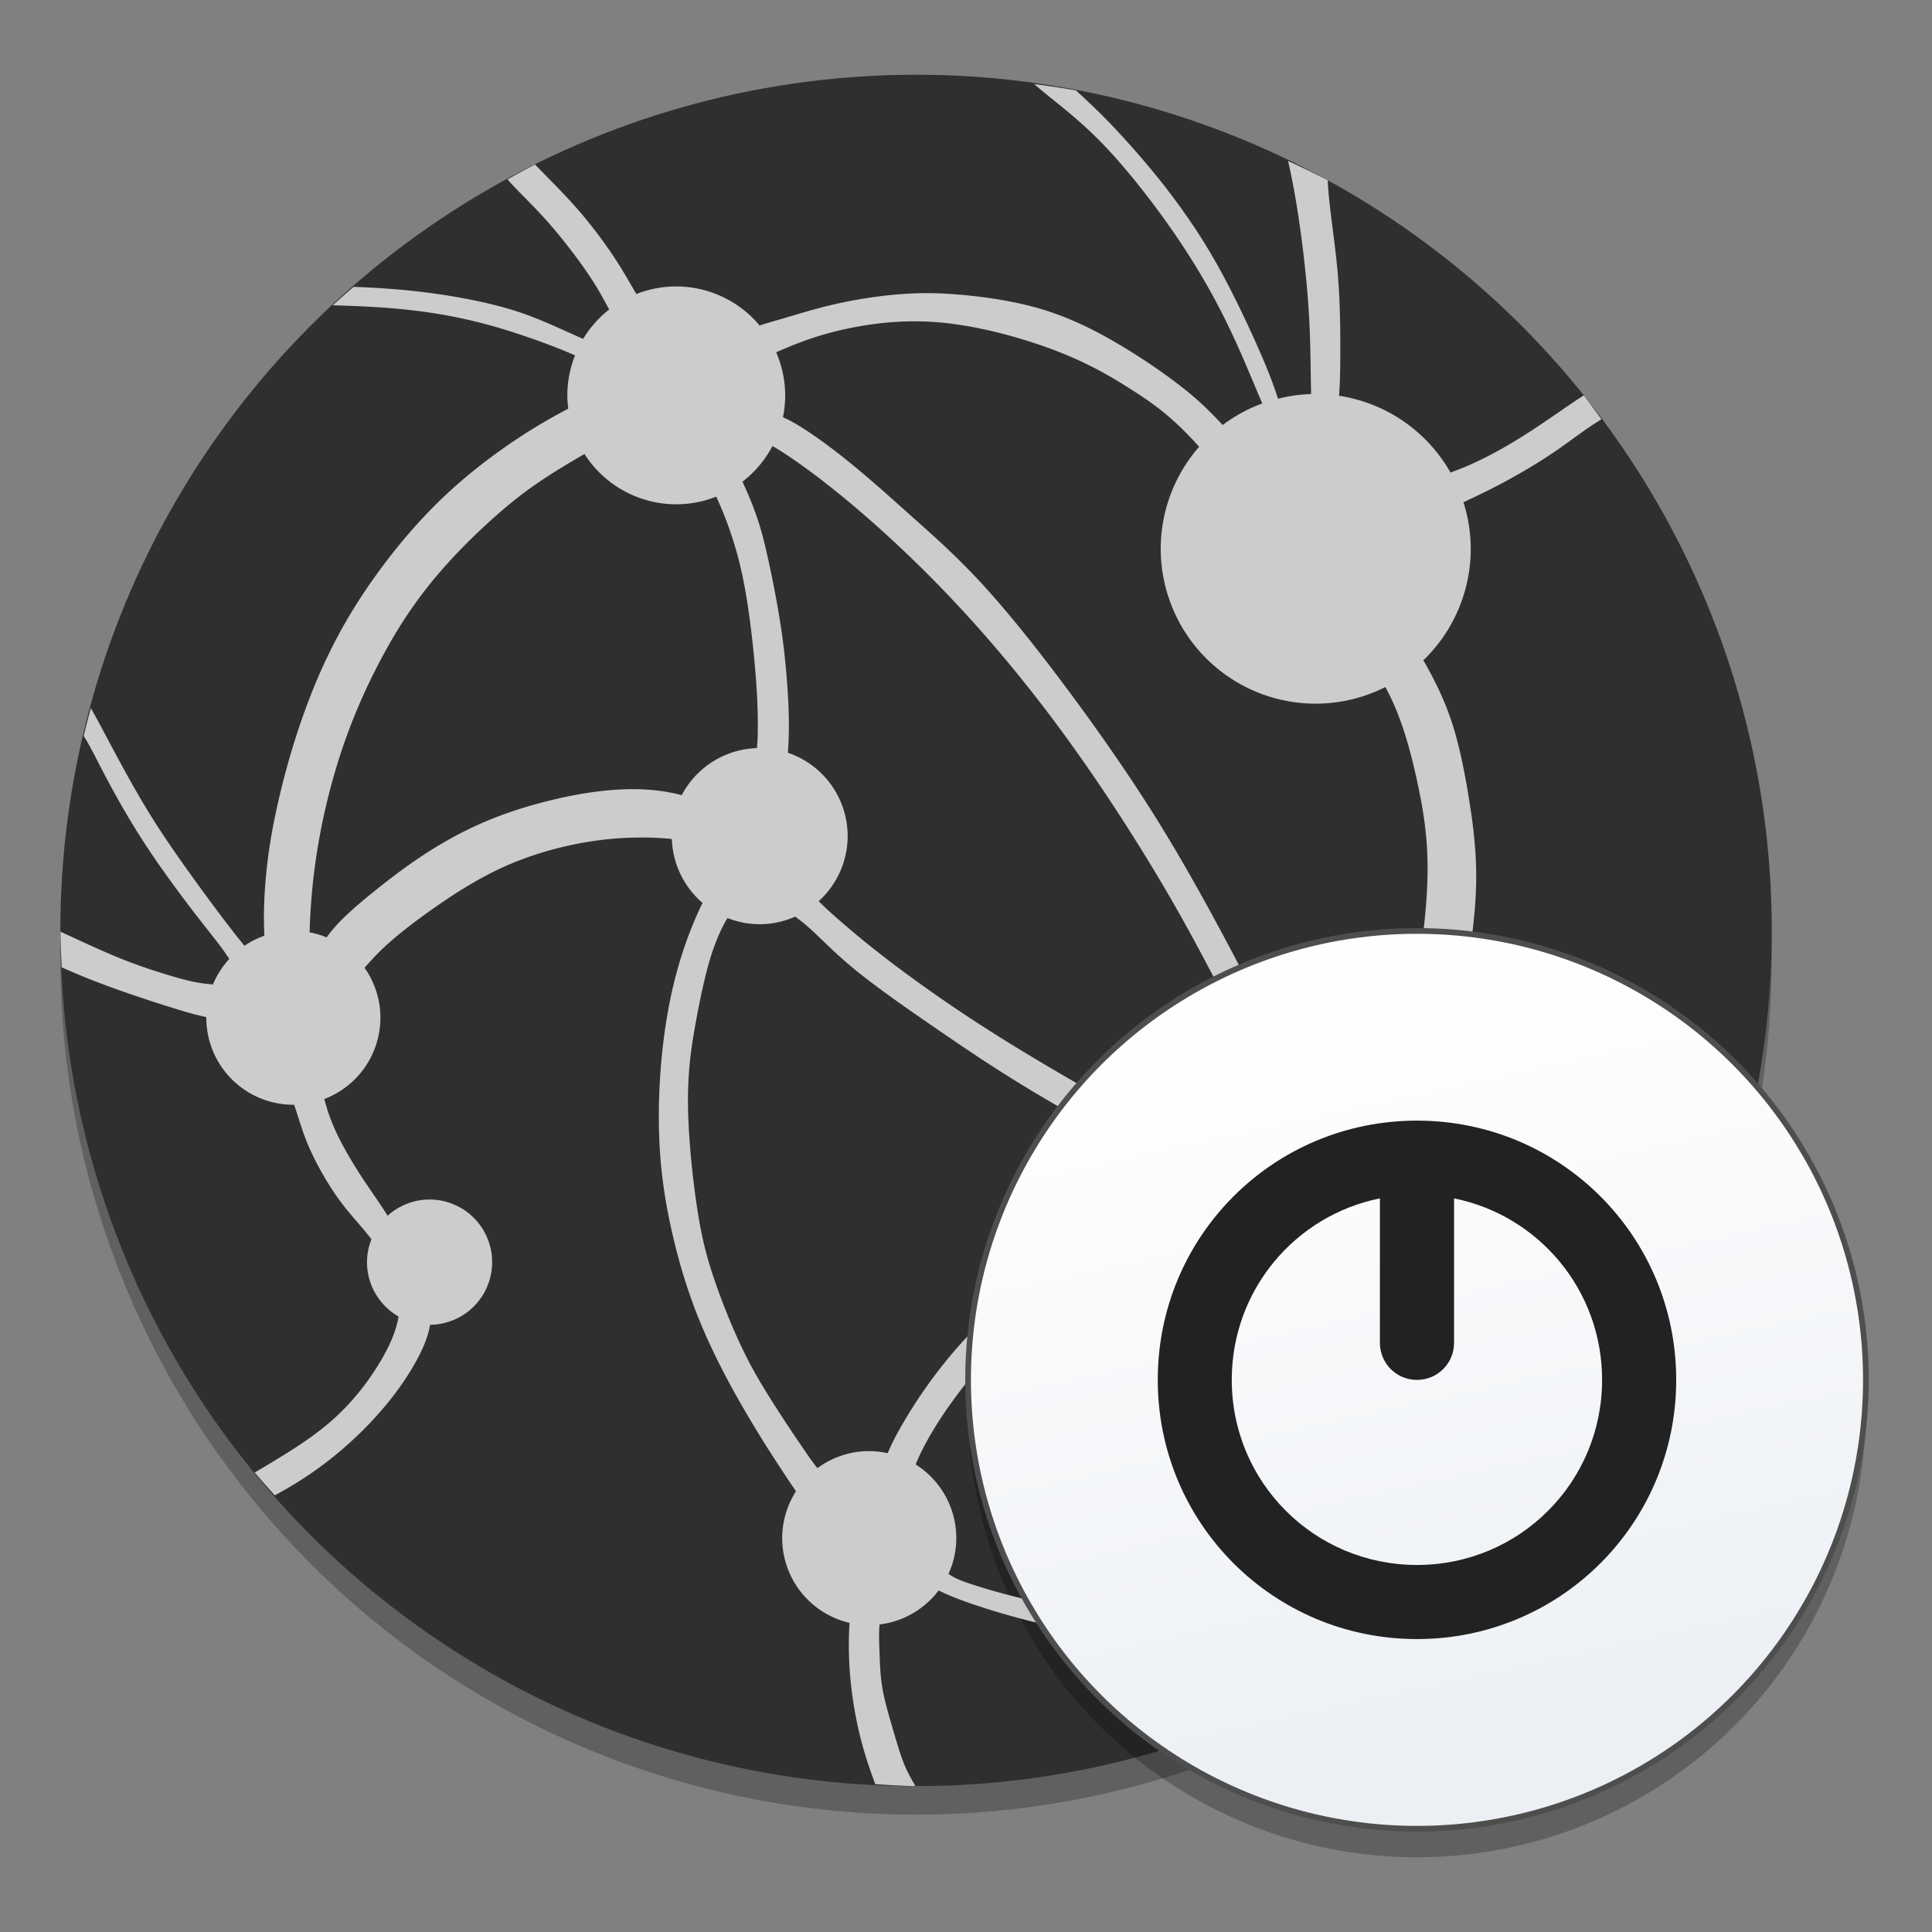 <?xml version="1.0" encoding="UTF-8" standalone="no"?>
<!-- Created with Inkscape (http://www.inkscape.org/) -->

<svg
   xmlns:osb="http://www.openswatchbook.org/uri/2009/osb"
   xmlns:dc="http://purl.org/dc/elements/1.1/"
   xmlns:cc="http://creativecommons.org/ns#"
   xmlns:rdf="http://www.w3.org/1999/02/22-rdf-syntax-ns#"
   xmlns:svg="http://www.w3.org/2000/svg"
   xmlns="http://www.w3.org/2000/svg"
   xmlns:xlink="http://www.w3.org/1999/xlink"
   xmlns:sodipodi="http://sodipodi.sourceforge.net/DTD/sodipodi-0.dtd"
   xmlns:inkscape="http://www.inkscape.org/namespaces/inkscape"
   width="128"
   height="128"
   viewBox="0 0 33.867 33.867"
   version="1.1"
   id="svg8"
   inkscape:version="0.92.3 (2405546, 2018-03-11)"
   sodipodi:docname="preferences-system-network-server-nis (copy).svg">
  <rect x="0" y="0" width="33.867" height="33.867" fill="#808080" stroke="none"/>
  <defs
     id="defs2">
    <linearGradient
       id="linearGradient2536"
       inkscape:collect="always">
      <stop
         id="stop2532"
         offset="0"
         style="stop-color:#fefeff;stop-opacity:1" />
      <stop
         id="stop2534"
         offset="1"
         style="stop-color:#ecf0f4;stop-opacity:1" />
    </linearGradient>
    <linearGradient
       osb:paint="solid"
       id="linearGradient6987">
      <stop
         id="stop6985"
         offset="0"
         style="stop-color:#77d2fb;stop-opacity:1;" />
    </linearGradient>
    <linearGradient
       id="linearGradient6088"
       osb:paint="solid">
      <stop
         style="stop-color:#51b3e3;stop-opacity:1;"
         offset="0"
         id="stop6086" />
    </linearGradient>
    <linearGradient
       inkscape:collect="always"
       xlink:href="#linearGradient2536"
       id="linearGradient1001"
       x1="23.226"
       y1="281.478"
       x2="25.926"
       y2="293.773"
       gradientUnits="userSpaceOnUse"
       gradientTransform="matrix(0.998,0,0,0.998,0.002,0.464)" />
  </defs>
  <sodipodi:namedview
     id="base"
     pagecolor="#ffffff"
     bordercolor="#666666"
     borderopacity="1.0"
     inkscape:pageopacity="0.0"
     inkscape:pageshadow="2"
     inkscape:zoom="1.4"
     inkscape:cx="109.38726"
     inkscape:cy="182.39411"
     inkscape:document-units="mm"
     inkscape:current-layer="layer1"
     showgrid="false"
     inkscape:window-width="1529"
     inkscape:window-height="837"
     inkscape:window-x="71"
     inkscape:window-y="27"
     inkscape:window-maximized="1"
     showguides="false"
     units="px" />
  <g
     inkscape:label="Layer 1"
     inkscape:groupmode="layer"
     id="layer1"
     transform="translate(0,-263.133)">
    <circle
       r="15"
       cy="279.943"
       cx="16.058"
       id="circle31916"
       style="opacity:0.25;fill:#000000;fill-opacity:1;stroke:none;stroke-width:0.189;stroke-miterlimit:4;stroke-dasharray:none;stroke-dashoffset:0;stroke-opacity:1" />
    <circle
       style="opacity:1;fill:#2f2f2f;fill-opacity:1;stroke:none;stroke-width:0.189;stroke-miterlimit:4;stroke-dasharray:none;stroke-dashoffset:0;stroke-opacity:1"
       id="path920"
       cx="16.058"
       cy="279.443"
       r="15" />
    <circle
       id="circle31941"
       r="7.869"
       cy="287.821"
       cx="24.839"
       style="color:#000000;opacity:0.25;fill:#000000;stroke:none;stroke-width:0.189;stroke-miterlimit:4;stroke-dasharray:none;stroke-opacity:1" />
    <path
       inkscape:connector-curvature="0"
       style="opacity:1;fill:#cccccc;fill-opacity:1;stroke:none;stroke-width:0.044;stroke-miterlimit:4;stroke-dasharray:none;stroke-dashoffset:0;stroke-opacity:1"
       d="m 18.124,264.604 c 0.065,0.055 0.132,0.111 0.201,0.168 0.293,0.239 0.632,0.496 1.016,0.895 0.384,0.399 0.813,0.94 1.175,1.457 0.362,0.517 0.656,1.01 0.901,1.491 0.245,0.481 0.441,0.951 0.591,1.31 0.046,0.11 0.081,0.19 0.119,0.28 a 2.716,2.716 0 0 0 -0.694,0.378 c -0.271,-0.289 -0.46,-0.465 -0.708,-0.659 -0.334,-0.263 -0.776,-0.562 -1.204,-0.809 -0.428,-0.247 -0.844,-0.44 -1.295,-0.572 -0.451,-0.132 -0.938,-0.202 -1.349,-0.24 -0.257,-0.023 -0.484,-0.034 -0.708,-0.031 -0.135,0.002 -0.268,0.008 -0.407,0.019 -0.37,0.03 -0.776,0.093 -1.132,0.175 -0.356,0.081 -0.662,0.18 -0.911,0.252 -0.128,0.037 -0.245,0.069 -0.403,0.121 a 1.909,1.909 0 0 0 -1.462,-0.685 1.909,1.909 0 0 0 -0.699,0.133 c -0.145,-0.249 -0.244,-0.421 -0.349,-0.583 -0.156,-0.241 -0.399,-0.583 -0.705,-0.931 -0.247,-0.279 -0.533,-0.56 -0.722,-0.756 a 15,15 0 0 0 -0.483,0.261 c 0.148,0.169 0.336,0.348 0.504,0.525 0.198,0.207 0.37,0.41 0.549,0.639 0.179,0.229 0.365,0.483 0.522,0.745 0.068,0.113 0.133,0.235 0.208,0.371 a 1.909,1.909 0 0 0 -0.457,0.516 c -0.463,-0.206 -0.801,-0.368 -1.18,-0.489 -0.46,-0.147 -1.033,-0.256 -1.546,-0.322 -0.511,-0.066 -0.962,-0.089 -1.298,-0.102 A 15,15 0 0 0 5.833,268.485 c 0.372,0.01 0.762,0.026 1.141,0.061 0.514,0.047 1.005,0.129 1.494,0.257 0.489,0.128 0.977,0.303 1.317,0.436 0.11,0.043 0.201,0.083 0.295,0.124 a 1.909,1.909 0 0 0 -0.135,0.701 1.909,1.909 0 0 0 0.017,0.232 c -0.478,0.253 -0.841,0.482 -1.196,0.736 -0.459,0.329 -0.91,0.702 -1.365,1.191 -0.455,0.489 -0.912,1.094 -1.265,1.683 -0.353,0.589 -0.601,1.16 -0.792,1.686 -0.191,0.526 -0.326,1.007 -0.428,1.429 -0.102,0.422 -0.171,0.786 -0.217,1.141 -0.046,0.355 -0.069,0.702 -0.072,0.979 -0.002,0.144 0.002,0.27 0.007,0.395 a 1.526,1.526 0 0 0 -0.349,0.176 C 4.033,279.404 3.735,279.005 3.462,278.629 3.168,278.223 2.908,277.854 2.664,277.465 2.421,277.076 2.195,276.666 1.974,276.252 1.841,276.002 1.709,275.75 1.592,275.545 a 15,15 0 0 0 -0.125,0.489 c 0.114,0.178 0.203,0.367 0.358,0.662 0.164,0.313 0.402,0.746 0.687,1.186 0.285,0.441 0.617,0.889 0.872,1.222 0.255,0.332 0.434,0.549 0.54,0.699 0.04,0.056 0.066,0.098 0.095,0.14 a 1.526,1.526 0 0 0 -0.286,0.447 c -0.279,-0.021 -0.49,-0.077 -0.724,-0.147 -0.292,-0.087 -0.626,-0.194 -1.024,-0.361 -0.31,-0.13 -0.656,-0.294 -0.925,-0.417 a 15,15 0 0 0 0.022,0.625 c 0.17,0.076 0.367,0.161 0.62,0.258 0.452,0.174 1.072,0.379 1.509,0.509 0.154,0.046 0.283,0.079 0.406,0.105 a 1.526,1.526 0 0 0 -5e-4,0.011 1.526,1.526 0 0 0 1.526,1.526 1.526,1.526 0 0 0 0.014,-5e-4 c 4.999e-4,10e-4 9.749e-4,0.003 0.001,0.004 0.081,0.23 0.137,0.463 0.267,0.756 0.129,0.293 0.331,0.646 0.525,0.912 0.186,0.254 0.366,0.432 0.562,0.686 a 1.097,1.097 0 0 0 -0.078,0.402 1.097,1.097 0 0 0 0.553,0.952 c -0.044,0.27 -0.169,0.538 -0.325,0.799 -0.216,0.36 -0.488,0.704 -0.808,0.992 -0.319,0.288 -0.683,0.518 -0.989,0.705 -0.147,0.09 -0.278,0.169 -0.4,0.238 a 15,15 0 0 0 0.352,0.401 c 0.127,-0.068 0.255,-0.141 0.379,-0.218 0.33,-0.204 0.637,-0.435 0.923,-0.693 0.287,-0.258 0.553,-0.544 0.774,-0.831 0.221,-0.287 0.395,-0.574 0.503,-0.808 0.08,-0.172 0.123,-0.314 0.144,-0.44 A 1.097,1.097 0 0 0 8.627,285.258 1.097,1.097 0 0 0 7.529,284.16 1.097,1.097 0 0 0 6.795,284.444 c -0.131,-0.206 -0.254,-0.381 -0.377,-0.563 -0.161,-0.238 -0.329,-0.513 -0.455,-0.759 -0.126,-0.246 -0.211,-0.462 -0.277,-0.722 -1.872e-4,-7.2e-4 -3e-4,-0.002 -5e-4,-0.002 a 1.526,1.526 0 0 0 0.983,-1.426 1.526,1.526 0 0 0 -0.278,-0.875 c 0.051,-0.058 0.104,-0.116 0.158,-0.174 0.247,-0.264 0.549,-0.507 0.938,-0.787 0.389,-0.279 0.863,-0.594 1.38,-0.823 0.517,-0.229 1.075,-0.372 1.561,-0.441 0.485,-0.069 0.897,-0.065 1.185,-0.046 0.06,0.004 0.113,0.009 0.165,0.016 a 1.544,1.544 0 0 0 0.538,1.119 c -0.013,0.027 -0.028,0.054 -0.041,0.082 -0.171,0.37 -0.313,0.756 -0.426,1.184 -0.113,0.428 -0.196,0.897 -0.247,1.414 -0.051,0.517 -0.068,1.081 -0.037,1.613 0.031,0.532 0.111,1.031 0.229,1.536 0.117,0.505 0.273,1.019 0.482,1.525 0.209,0.507 0.474,1.014 0.728,1.455 0.253,0.441 0.497,0.822 0.686,1.11 0.102,0.156 0.187,0.282 0.264,0.394 a 1.526,1.526 0 0 0 -0.242,0.822 1.526,1.526 0 0 0 1.181,1.485 c -0.052,0.804 0.066,1.519 0.195,2.028 0.081,0.319 0.167,0.557 0.255,0.799 a 15,15 0 0 0 0.704,0.035 c -0.062,-0.113 -0.125,-0.215 -0.185,-0.356 -0.08,-0.19 -0.154,-0.452 -0.226,-0.698 -0.071,-0.246 -0.14,-0.478 -0.175,-0.711 -0.036,-0.233 -0.038,-0.468 -0.046,-0.664 -0.005,-0.123 -0.009,-0.238 0.003,-0.405 a 1.526,1.526 0 0 0 1.036,-0.596 c 0.139,0.068 0.281,0.128 0.482,0.2 0.396,0.141 1.025,0.33 1.665,0.461 0.64,0.132 1.291,0.205 1.893,0.24 0.602,0.035 1.154,0.03 1.682,-0.003 0.527,-0.034 1.029,-0.096 1.48,-0.165 0.438,-0.066 0.831,-0.139 1.232,-0.197 a 15,15 0 0 0 0.675,-0.512 c -0.043,0.006 -0.086,0.011 -0.129,0.018 -0.536,0.078 -1.124,0.191 -1.687,0.288 -0.564,0.097 -1.104,0.176 -1.69,0.21 -0.586,0.034 -1.218,0.021 -1.865,-0.035 -0.647,-0.056 -1.31,-0.155 -1.895,-0.279 -0.585,-0.124 -1.094,-0.274 -1.361,-0.368 -0.14,-0.049 -0.219,-0.087 -0.309,-0.148 a 1.526,1.526 0 0 0 0.137,-0.629 1.526,1.526 0 0 0 -0.713,-1.29 c 0.028,-0.067 0.056,-0.132 0.089,-0.199 0.149,-0.306 0.357,-0.639 0.597,-0.965 0.241,-0.327 0.514,-0.647 0.861,-0.98 0.348,-0.333 0.769,-0.677 1.271,-0.962 0.502,-0.285 1.084,-0.511 1.592,-0.659 0.508,-0.148 0.936,-0.217 1.319,-0.273 0.042,-0.006 0.064,-0.009 0.104,-0.015 a 1.526,1.526 0 0 0 1.494,1.224 1.526,1.526 0 0 0 0.992,-0.369 c 0.289,0.171 0.525,0.31 0.787,0.438 0.372,0.182 0.868,0.38 1.319,0.518 0.452,0.137 0.859,0.213 1.252,0.258 0.393,0.045 0.77,0.06 1.137,0.087 0.064,0.005 0.122,0.009 0.185,0.015 a 15,15 0 0 0 0.317,-0.579 c -0.067,-6e-5 -0.129,-5e-4 -0.196,-5e-4 -0.423,0 -0.827,-2.5e-4 -1.164,-0.015 -0.337,-0.015 -0.608,-0.044 -0.933,-0.117 -0.325,-0.073 -0.705,-0.188 -1.029,-0.315 -0.323,-0.127 -0.59,-0.265 -0.808,-0.383 -0.218,-0.117 -0.388,-0.214 -0.517,-0.28 -0.008,-0.004 -0.018,-0.009 -0.026,-0.013 a 1.526,1.526 0 0 0 0.21,-0.77 1.526,1.526 0 0 0 -0.416,-1.045 c 0.218,-0.285 0.345,-0.55 0.464,-0.827 0.133,-0.307 0.263,-0.628 0.388,-1.002 0.125,-0.374 0.243,-0.802 0.344,-1.316 0.101,-0.514 0.184,-1.114 0.193,-1.661 0.009,-0.547 -0.057,-1.04 -0.132,-1.5 -0.076,-0.46 -0.162,-0.888 -0.282,-1.265 -0.12,-0.377 -0.274,-0.703 -0.472,-1.057 -0.013,-0.023 -0.028,-0.046 -0.041,-0.068 a 2.716,2.716 0 0 0 0.832,-1.956 2.716,2.716 0 0 0 -0.128,-0.815 c 0.206,-0.098 0.4,-0.189 0.622,-0.305 0.273,-0.143 0.592,-0.327 0.855,-0.5 0.263,-0.172 0.468,-0.332 0.697,-0.49 0.079,-0.055 0.162,-0.108 0.245,-0.159 a 15,15 0 0 0 -0.31,-0.42 c -0.272,0.175 -0.511,0.349 -0.813,0.55 -0.351,0.233 -0.788,0.502 -1.273,0.706 -0.082,0.035 -0.166,0.065 -0.25,0.097 a 2.716,2.716 0 0 0 -1.954,-1.346 c 0.013,-0.155 0.019,-0.333 0.021,-0.558 0.004,-0.386 0.002,-0.898 -0.025,-1.334 -0.027,-0.437 -0.078,-0.798 -0.128,-1.198 -0.03,-0.237 -0.058,-0.486 -0.066,-0.687 a 15,15 0 0 0 -0.696,-0.339 c 0.046,0.192 0.095,0.441 0.14,0.708 0.058,0.346 0.109,0.72 0.148,1.078 0.04,0.358 0.069,0.701 0.086,1.041 0.017,0.34 0.021,0.678 0.025,0.952 0.002,0.143 0.004,0.204 0.005,0.307 a 2.716,2.716 0 0 0 -0.579,0.082 c -0.061,-0.188 -0.137,-0.4 -0.26,-0.688 -0.18,-0.423 -0.442,-0.984 -0.68,-1.43 -0.237,-0.446 -0.449,-0.778 -0.659,-1.08 -0.21,-0.301 -0.418,-0.573 -0.641,-0.84 -0.223,-0.268 -0.46,-0.532 -0.668,-0.751 -0.2,-0.21 -0.377,-0.379 -0.635,-0.616 a 15,15 0 0 0 -0.735,-0.111 z m -2.078,4.162 c 0.159,5.7e-4 0.323,0.008 0.492,0.025 0.675,0.068 1.426,0.279 1.999,0.501 0.573,0.223 0.967,0.458 1.358,0.71 0.342,0.22 0.687,0.469 1.125,0.963 a 2.716,2.716 0 0 0 -0.673,1.787 2.716,2.716 0 0 0 2.716,2.716 2.716,2.716 0 0 0 1.221,-0.291 c 0.276,0.493 0.443,1.116 0.561,1.665 0.123,0.573 0.195,1.066 0.177,1.708 -0.018,0.642 -0.124,1.422 -0.255,2.012 -0.131,0.59 -0.288,0.976 -0.444,1.341 -0.156,0.366 -0.319,0.727 -0.491,1.013 -0.014,0.023 -0.029,0.043 -0.042,0.065 a 1.526,1.526 0 0 0 -0.416,-0.059 1.526,1.526 0 0 0 -0.25,0.021 c -0.311,-0.592 -0.584,-1.215 -0.867,-1.811 -0.298,-0.628 -0.609,-1.225 -0.951,-1.855 -0.342,-0.63 -0.716,-1.294 -1.152,-1.98 -0.436,-0.687 -0.934,-1.397 -1.439,-2.076 -0.505,-0.679 -1.018,-1.326 -1.48,-1.831 -0.462,-0.504 -0.873,-0.866 -1.243,-1.196 -0.37,-0.33 -0.7,-0.629 -1.061,-0.924 -0.361,-0.295 -0.755,-0.585 -1.064,-0.754 -0.049,-0.027 -0.095,-0.047 -0.142,-0.069 a 1.909,1.909 0 0 0 0.039,-0.383 1.909,1.909 0 0 0 -0.158,-0.755 c 0.443,-0.197 0.773,-0.307 1.143,-0.392 0.386,-0.088 0.821,-0.153 1.299,-0.151 z m -2.504,2.187 c 0.05,0.029 0.098,0.057 0.153,0.092 0.357,0.227 0.848,0.593 1.407,1.074 0.559,0.481 1.185,1.077 1.802,1.749 0.618,0.672 1.227,1.419 1.802,2.212 0.575,0.793 1.117,1.631 1.546,2.345 0.429,0.714 0.745,1.304 1.037,1.864 0.292,0.561 0.559,1.092 0.773,1.544 0.214,0.451 0.374,0.823 0.469,1.068 0.034,0.087 0.054,0.156 0.077,0.229 a 1.526,1.526 0 0 0 -0.584,0.608 c -0.526,-0.264 -1.013,-0.482 -1.496,-0.721 -0.575,-0.285 -1.158,-0.609 -1.74,-0.946 -0.582,-0.337 -1.176,-0.693 -1.745,-1.066 -0.569,-0.373 -1.113,-0.762 -1.543,-1.095 -0.431,-0.333 -0.749,-0.609 -0.961,-0.8 -0.071,-0.064 -0.128,-0.121 -0.188,-0.179 a 1.544,1.544 0 0 0 0.508,-1.143 1.544,1.544 0 0 0 -1.048,-1.46 c 0.035,-0.442 0.012,-0.9 -0.017,-1.271 -0.037,-0.478 -0.082,-0.808 -0.143,-1.169 -0.061,-0.361 -0.138,-0.753 -0.229,-1.143 -0.074,-0.32 -0.166,-0.65 -0.407,-1.168 a 1.909,1.909 0 0 0 0.525,-0.624 z m -3.297,0.137 a 1.909,1.909 0 0 0 1.609,0.883 1.909,1.909 0 0 0 0.701,-0.134 c 0.106,0.23 0.184,0.429 0.249,0.621 0.122,0.358 0.208,0.7 0.281,1.141 0.073,0.441 0.132,0.982 0.165,1.415 0.033,0.433 0.039,0.76 0.031,1.047 -0.002,0.064 -0.008,0.123 -0.012,0.184 a 1.544,1.544 0 0 0 -1.319,0.825 c -0.253,-0.068 -0.521,-0.101 -0.791,-0.105 -0.538,-0.008 -1.087,0.09 -1.555,0.207 -0.75,0.187 -1.293,0.424 -1.763,0.691 -0.47,0.266 -0.868,0.562 -1.228,0.85 -0.36,0.287 -0.684,0.567 -0.871,0.827 -0.006,0.008 -0.009,0.015 -0.015,0.023 a 1.526,1.526 0 0 0 -0.3,-0.089 c 0.012,-0.423 0.048,-0.856 0.112,-1.292 0.086,-0.588 0.223,-1.182 0.401,-1.744 0.178,-0.561 0.398,-1.091 0.663,-1.607 0.264,-0.517 0.573,-1.022 0.971,-1.509 0.398,-0.487 0.885,-0.956 1.301,-1.306 0.389,-0.326 0.728,-0.554 1.37,-0.927 z m 3.694,8.109 c 0.074,0.058 0.152,0.115 0.221,0.177 0.242,0.214 0.459,0.457 0.866,0.786 0.407,0.328 1.004,0.741 1.506,1.084 0.502,0.343 0.908,0.616 1.46,0.951 0.553,0.335 1.252,0.732 1.893,1.062 0.624,0.321 1.196,0.581 1.894,0.935 -0.5,0.125 -1.056,0.206 -1.567,0.358 -0.541,0.16 -1.029,0.401 -1.486,0.66 -0.457,0.259 -0.882,0.535 -1.272,0.872 -0.391,0.337 -0.747,0.735 -1.042,1.124 -0.296,0.389 -0.53,0.77 -0.687,1.058 -0.064,0.118 -0.115,0.224 -0.164,0.341 a 1.526,1.526 0 0 0 -0.328,-0.037 1.526,1.526 0 0 0 -0.904,0.299 c -0.055,-0.069 -0.109,-0.141 -0.171,-0.231 -0.186,-0.269 -0.471,-0.693 -0.687,-1.041 -0.217,-0.348 -0.367,-0.62 -0.524,-0.964 -0.157,-0.343 -0.323,-0.762 -0.448,-1.138 -0.125,-0.376 -0.208,-0.709 -0.286,-1.234 -0.078,-0.526 -0.152,-1.244 -0.153,-1.824 -0.002,-0.579 0.069,-1.019 0.145,-1.429 0.076,-0.411 0.158,-0.792 0.25,-1.09 0.092,-0.299 0.194,-0.514 0.275,-0.655 0.009,-0.015 0.015,-0.024 0.023,-0.037 a 1.544,1.544 0 0 0 0.563,0.108 1.544,1.544 0 0 0 0.623,-0.133 z"
       id="circle922" />
    <circle
       style="color:#000000;fill:url(#linearGradient1001);fill-opacity:1;stroke:#4e4e4e;stroke-width:0.1;stroke-miterlimit:4;stroke-dasharray:none;stroke-opacity:1"
       cx="24.839"
       cy="287.321"
       r="7.869"
       id="circle31931" />
    <g
       transform="matrix(0.057,0,0,0.053,-64.565,209.54)"
       id="g1485" />
    <g
       transform="matrix(0.057,0,0,0.053,-64.565,209.54)"
       id="g1487" />
    <g
       transform="matrix(0.057,0,0,0.053,-64.565,209.54)"
       id="g1489" />
    <g
       transform="matrix(0.057,0,0,0.053,-64.565,209.54)"
       id="g1491" />
    <g
       transform="matrix(0.057,0,0,0.053,-64.565,209.54)"
       id="g1493" />
    <g
       transform="matrix(0.057,0,0,0.053,-64.565,209.54)"
       id="g1495" />
    <g
       transform="matrix(0.057,0,0,0.053,-64.565,209.54)"
       id="g1497" />
    <g
       transform="matrix(0.057,0,0,0.053,-64.565,209.54)"
       id="g1499" />
    <g
       transform="matrix(0.057,0,0,0.053,-64.565,209.54)"
       id="g1501" />
    <g
       transform="matrix(0.057,0,0,0.053,-64.565,209.54)"
       id="g1503" />
    <g
       transform="matrix(0.057,0,0,0.053,-64.565,209.54)"
       id="g1505" />
    <g
       transform="matrix(0.057,0,0,0.053,-64.565,209.54)"
       id="g1507" />
    <g
       transform="matrix(0.057,0,0,0.053,-64.565,209.54)"
       id="g1509" />
    <g
       transform="matrix(0.057,0,0,0.053,-64.565,209.54)"
       id="g1511" />
    <g
       transform="matrix(0.057,0,0,0.053,-64.565,209.54)"
       id="g1513" />
    <g
       style="stroke-width:4.084"
       inkscape:transform-center-y="-9.4924686"
       inkscape:transform-center-x="5.4653607"
       inkscape:label="Capa 1"
       id="layer1-4-3"
       transform="matrix(0.569,0,0,0.571,-298.976,-81.183)">
      <g
         style="stroke-width:4.084"
         id="layer1-3-65-9"
         inkscape:label="Capa 1"
         transform="translate(0.42,0.035)" />
    </g>
    <g
       style="stroke-width:4.084"
       inkscape:transform-center-y="-9.4924686"
       inkscape:transform-center-x="5.4653607"
       inkscape:label="Capa 1"
       id="layer1-4"
       transform="matrix(0.569,0,0,0.571,-298.976,-81.156)">
      <g
         style="stroke-width:4.084"
         id="layer1-3-65"
         inkscape:label="Capa 1"
         transform="translate(0.42,0.035)" />
    </g>
    <circle
       style="fill:url(#c);stroke-width:0.281"
       cx="-82.863"
       cy="232.936"
       r="0"
       id="circle1645" />
    <circle
       style="fill:url(#b);stroke-width:0.281"
       cx="-101.5"
       cy="232.959"
       r="0"
       id="circle1647" />
    <g
       style="stroke-width:4.084"
       inkscape:transform-center-y="-9.4924686"
       inkscape:transform-center-x="5.4653607"
       inkscape:label="Capa 1"
       id="layer1-4-3-3"
       transform="matrix(0.569,0,0,0.571,-247.344,-81.183)">
      <g
         style="stroke-width:4.084"
         id="layer1-3-65-9-90"
         inkscape:label="Capa 1"
         transform="translate(0.42,0.035)" />
    </g>
    <g
       style="stroke-width:4.084"
       inkscape:transform-center-y="-9.4924686"
       inkscape:transform-center-x="5.4653607"
       inkscape:label="Capa 1"
       id="layer1-4-5"
       transform="matrix(0.569,0,0,0.571,-247.344,-81.156)">
      <g
         style="stroke-width:4.084"
         id="layer1-3-65-22"
         inkscape:label="Capa 1"
         transform="translate(0.42,0.035)" />
    </g>
    <g
       style="stroke-width:4.084"
       inkscape:transform-center-y="-9.4924686"
       inkscape:transform-center-x="5.4653607"
       inkscape:label="Capa 1"
       id="layer1-4-3-2"
       transform="matrix(0.543,0,0,0.544,-283.876,-60.571)">
      <g
         style="stroke-width:4.084"
         id="layer1-3-65-9-9"
         inkscape:label="Capa 1"
         transform="translate(0.42,0.035)" />
    </g>
    <g
       style="stroke-width:4.084"
       inkscape:transform-center-y="-9.4924686"
       inkscape:transform-center-x="5.4653607"
       inkscape:label="Capa 1"
       id="layer1-4-1"
       transform="matrix(0.543,0,0,0.544,-283.876,-60.546)">
      <g
         style="stroke-width:4.084"
         id="layer1-3-65-2"
         inkscape:label="Capa 1"
         transform="translate(0.42,0.035)" />
    </g>
    <g
       style="stroke-width:4.084"
       inkscape:transform-center-y="-9.4924686"
       inkscape:transform-center-x="5.4653607"
       inkscape:label="Capa 1"
       id="layer1-4-3-90"
       transform="matrix(0.569,0,0,0.571,-250.288,-81.183)">
      <g
         style="stroke-width:4.084"
         id="layer1-3-65-9-5"
         inkscape:label="Capa 1"
         transform="translate(0.42,0.035)" />
    </g>
    <g
       style="stroke-width:4.084"
       inkscape:transform-center-y="-9.4924686"
       inkscape:transform-center-x="5.4653607"
       inkscape:label="Capa 1"
       id="layer1-4-22"
       transform="matrix(0.569,0,0,0.571,-250.288,-81.156)">
      <g
         style="stroke-width:4.084"
         id="layer1-3-65-7"
         inkscape:label="Capa 1"
         transform="translate(0.42,0.035)" />
    </g>
    <circle
       style="fill:url(#c);stroke-width:0.281"
       cx="-34.175"
       cy="232.936"
       r="0"
       id="circle1645-3" />
    <circle
       style="fill:url(#b);stroke-width:0.281"
       cx="-52.811"
       cy="232.959"
       r="0"
       id="circle1647-7" />
    <g
       style="stroke-width:4.084"
       inkscape:transform-center-y="-9.4924686"
       inkscape:transform-center-x="5.4653607"
       inkscape:label="Capa 1"
       id="layer1-4-3-3-9"
       transform="matrix(0.569,0,0,0.571,-198.655,-81.183)">
      <g
         style="stroke-width:4.084"
         id="layer1-3-65-9-90-0"
         inkscape:label="Capa 1"
         transform="translate(0.42,0.035)" />
    </g>
    <g
       style="stroke-width:4.084"
       inkscape:transform-center-y="-9.4924686"
       inkscape:transform-center-x="5.4653607"
       inkscape:label="Capa 1"
       id="layer1-4-5-2"
       transform="matrix(0.569,0,0,0.571,-198.655,-81.156)">
      <g
         style="stroke-width:4.084"
         id="layer1-3-65-22-3"
         inkscape:label="Capa 1"
         transform="translate(0.42,0.035)" />
    </g>
    <g
       style="stroke-width:4.084"
       inkscape:transform-center-y="-9.4924686"
       inkscape:transform-center-x="5.4653607"
       inkscape:label="Capa 1"
       id="layer1-4-3-2-9"
       transform="matrix(0.543,0,0,0.544,-235.188,-60.571)">
      <g
         style="stroke-width:4.084"
         id="layer1-3-65-9-9-9"
         inkscape:label="Capa 1"
         transform="translate(0.42,0.035)" />
    </g>
    <g
       style="stroke-width:4.084"
       inkscape:transform-center-y="-9.4924686"
       inkscape:transform-center-x="5.4653607"
       inkscape:label="Capa 1"
       id="layer1-4-1-7"
       transform="matrix(0.543,0,0,0.544,-235.188,-60.546)">
      <g
         style="stroke-width:4.084"
         id="layer1-3-65-2-0"
         inkscape:label="Capa 1"
         transform="translate(0.42,0.035)" />
    </g>
    <g
       style="stroke-width:4.084"
       inkscape:transform-center-y="-9.4924686"
       inkscape:transform-center-x="5.4653607"
       inkscape:label="Capa 1"
       id="layer1-4-3-9"
       transform="matrix(0.569,0,0,0.571,-202.67,-83.791)">
      <g
         style="stroke-width:4.084"
         id="layer1-3-65-9-0"
         inkscape:label="Capa 1"
         transform="translate(0.42,0.035)" />
    </g>
    <g
       style="stroke-width:4.084"
       inkscape:transform-center-y="-9.4924686"
       inkscape:transform-center-x="5.4653607"
       inkscape:label="Capa 1"
       id="layer1-4-52"
       transform="matrix(0.569,0,0,0.571,-202.67,-83.765)">
      <g
         style="stroke-width:4.084"
         id="layer1-3-65-27"
         inkscape:label="Capa 1"
         transform="translate(0.42,0.035)" />
    </g>
    <g
       style="stroke-width:4.084"
       inkscape:transform-center-y="-9.4924686"
       inkscape:transform-center-x="5.4653607"
       inkscape:label="Capa 1"
       id="layer1-4-3-2-2"
       transform="matrix(0.543,0,0,0.544,-239.202,-63.179)">
      <g
         style="stroke-width:4.084"
         id="layer1-3-65-9-9-3"
         inkscape:label="Capa 1"
         transform="translate(0.42,0.035)" />
    </g>
    <g
       style="stroke-width:4.084"
       inkscape:transform-center-y="-9.4924686"
       inkscape:transform-center-x="5.4653607"
       inkscape:label="Capa 1"
       id="layer1-4-1-9"
       transform="matrix(0.543,0,0,0.544,-239.202,-63.154)">
      <g
         style="stroke-width:4.084"
         id="layer1-3-65-2-9"
         inkscape:label="Capa 1"
         transform="translate(0.42,0.035)" />
    </g>
    <g
       style="stroke-width:4.084"
       inkscape:transform-center-y="-9.4924686"
       inkscape:transform-center-x="5.4653607"
       inkscape:label="Capa 1"
       id="layer1-4-3-39"
       transform="matrix(0.543,0,0,0.544,-277.649,-66.695)">
      <g
         style="stroke-width:4.084"
         id="layer1-3-65-9-05"
         inkscape:label="Capa 1"
         transform="translate(0.42,0.035)" />
    </g>
    <g
       style="stroke-width:4.084"
       inkscape:transform-center-y="-9.4924686"
       inkscape:transform-center-x="5.4653607"
       inkscape:label="Capa 1"
       id="layer1-4-2"
       transform="matrix(0.543,0,0,0.544,-277.649,-66.669)">
      <g
         style="stroke-width:4.084"
         id="layer1-3-65-273"
         inkscape:label="Capa 1"
         transform="translate(0.42,0.035)" />
    </g>
    <g
       transform="matrix(0.281,0,0,0.281,55.898,140.104)"
       style="opacity:1"
       id="g1068" />
    <g
       style="stroke-width:4.084"
       inkscape:transform-center-y="-9.4924686"
       inkscape:transform-center-x="5.4653607"
       inkscape:label="Capa 1"
       id="layer1-4-9-22"
       transform="matrix(0.542,0,0,0.544,-379.654,-83.964)">
      <g
         style="stroke-width:4.084"
         id="layer1-3-65-0-7"
         inkscape:label="Capa 1"
         transform="translate(0.42,0.035)" />
    </g>
    <g
       style="stroke-width:4.084"
       inkscape:transform-center-y="-9.4924686"
       inkscape:transform-center-x="5.4653607"
       inkscape:label="Capa 1"
       id="layer1-4-3-1"
       transform="matrix(0.542,0,0,0.544,-379.654,-83.939)">
      <g
         style="stroke-width:4.084"
         id="layer1-3-65-7-4"
         inkscape:label="Capa 1"
         transform="translate(0.42,0.035)" />
    </g>
    <g
       style="stroke-width:4.084"
       inkscape:transform-center-y="-9.4924686"
       inkscape:transform-center-x="5.4653607"
       inkscape:label="Capa 1"
       id="layer1-4-9-2"
       transform="matrix(0.542,0,0,0.544,-412.795,-128.078)">
      <g
         style="stroke-width:4.084"
         id="layer1-3-65-0-2"
         inkscape:label="Capa 1"
         transform="translate(0.42,0.035)" />
    </g>
    <g
       style="stroke-width:4.084"
       inkscape:transform-center-y="-9.4924686"
       inkscape:transform-center-x="5.4653607"
       inkscape:label="Capa 1"
       id="layer1-4-7"
       transform="matrix(0.542,0,0,0.544,-412.795,-128.052)">
      <g
         style="stroke-width:4.084"
         id="layer1-3-65-3"
         inkscape:label="Capa 1"
         transform="translate(0.42,0.035)" />
    </g>
    <g
       style="stroke-width:4.084"
       inkscape:transform-center-y="-9.4924686"
       inkscape:transform-center-x="5.4653607"
       inkscape:label="Capa 1"
       id="layer1-4-9"
       transform="matrix(0.542,0,0,0.544,-379.654,-83.964)">
      <g
         style="stroke-width:4.084"
         id="layer1-3-65-0"
         inkscape:label="Capa 1"
         transform="translate(0.42,0.035)" />
    </g>
    <g
       style="stroke-width:4.084"
       inkscape:transform-center-y="-9.4924686"
       inkscape:transform-center-x="5.4653607"
       inkscape:label="Capa 1"
       id="layer1-4-32"
       transform="matrix(0.542,0,0,0.544,-379.654,-83.939)">
      <g
         style="stroke-width:4.084"
         id="layer1-3-65-76"
         inkscape:label="Capa 1"
         transform="translate(0.42,0.035)" />
    </g>
    <g
       transform="matrix(0.053,0,0,0.05,-90.101,172.06)"
       id="g1485-0" />
    <g
       transform="matrix(0.053,0,0,0.05,-90.101,172.06)"
       id="g1487-9" />
    <g
       transform="matrix(0.053,0,0,0.05,-90.101,172.06)"
       id="g1489-3" />
    <g
       transform="matrix(0.053,0,0,0.05,-90.101,172.06)"
       id="g1491-6" />
    <g
       transform="matrix(0.053,0,0,0.05,-90.101,172.06)"
       id="g1493-0" />
    <g
       transform="matrix(0.053,0,0,0.05,-90.101,172.06)"
       id="g1495-6" />
    <g
       transform="matrix(0.053,0,0,0.05,-90.101,172.06)"
       id="g1497-2" />
    <g
       transform="matrix(0.053,0,0,0.05,-90.101,172.06)"
       id="g1499-6" />
    <g
       transform="matrix(0.053,0,0,0.05,-90.101,172.06)"
       id="g1501-1" />
    <g
       transform="matrix(0.053,0,0,0.05,-90.101,172.06)"
       id="g1503-8" />
    <g
       transform="matrix(0.053,0,0,0.05,-90.101,172.06)"
       id="g1505-7" />
    <g
       transform="matrix(0.053,0,0,0.05,-90.101,172.06)"
       id="g1507-9" />
    <g
       transform="matrix(0.053,0,0,0.05,-90.101,172.06)"
       id="g1509-2" />
    <g
       transform="matrix(0.053,0,0,0.05,-90.101,172.06)"
       id="g1511-0" />
    <g
       transform="matrix(0.053,0,0,0.05,-90.101,172.06)"
       id="g1513-2" />
    <path
       inkscape:connector-curvature="0"
       style="fill:#222222;fill-opacity:1;stroke:none;stroke-width:0.184;stroke-linecap:round;stroke-linejoin:round;stroke-miterlimit:4;stroke-opacity:1"
       d="m 24.839,282.777 c -2.518,0 -4.544,2.026 -4.544,4.544 0,2.516 2.026,4.544 4.544,4.544 2.516,0 4.544,-2.028 4.544,-4.544 0,-2.518 -2.028,-4.544 -4.544,-4.544 z m -0.65,1.363 v 2.532 c 0,0.36 0.289,0.65 0.65,0.65 0.358,0 0.65,-0.289 0.65,-0.65 v -2.532 c 1.483,0.299 2.595,1.606 2.595,3.181 0,1.798 -1.447,3.245 -3.245,3.245 -1.798,0 -3.247,-1.447 -3.247,-3.245 0,-1.575 1.112,-2.882 2.597,-3.181 z m 0,0"
       id="path2116" />
  </g>
</svg>
